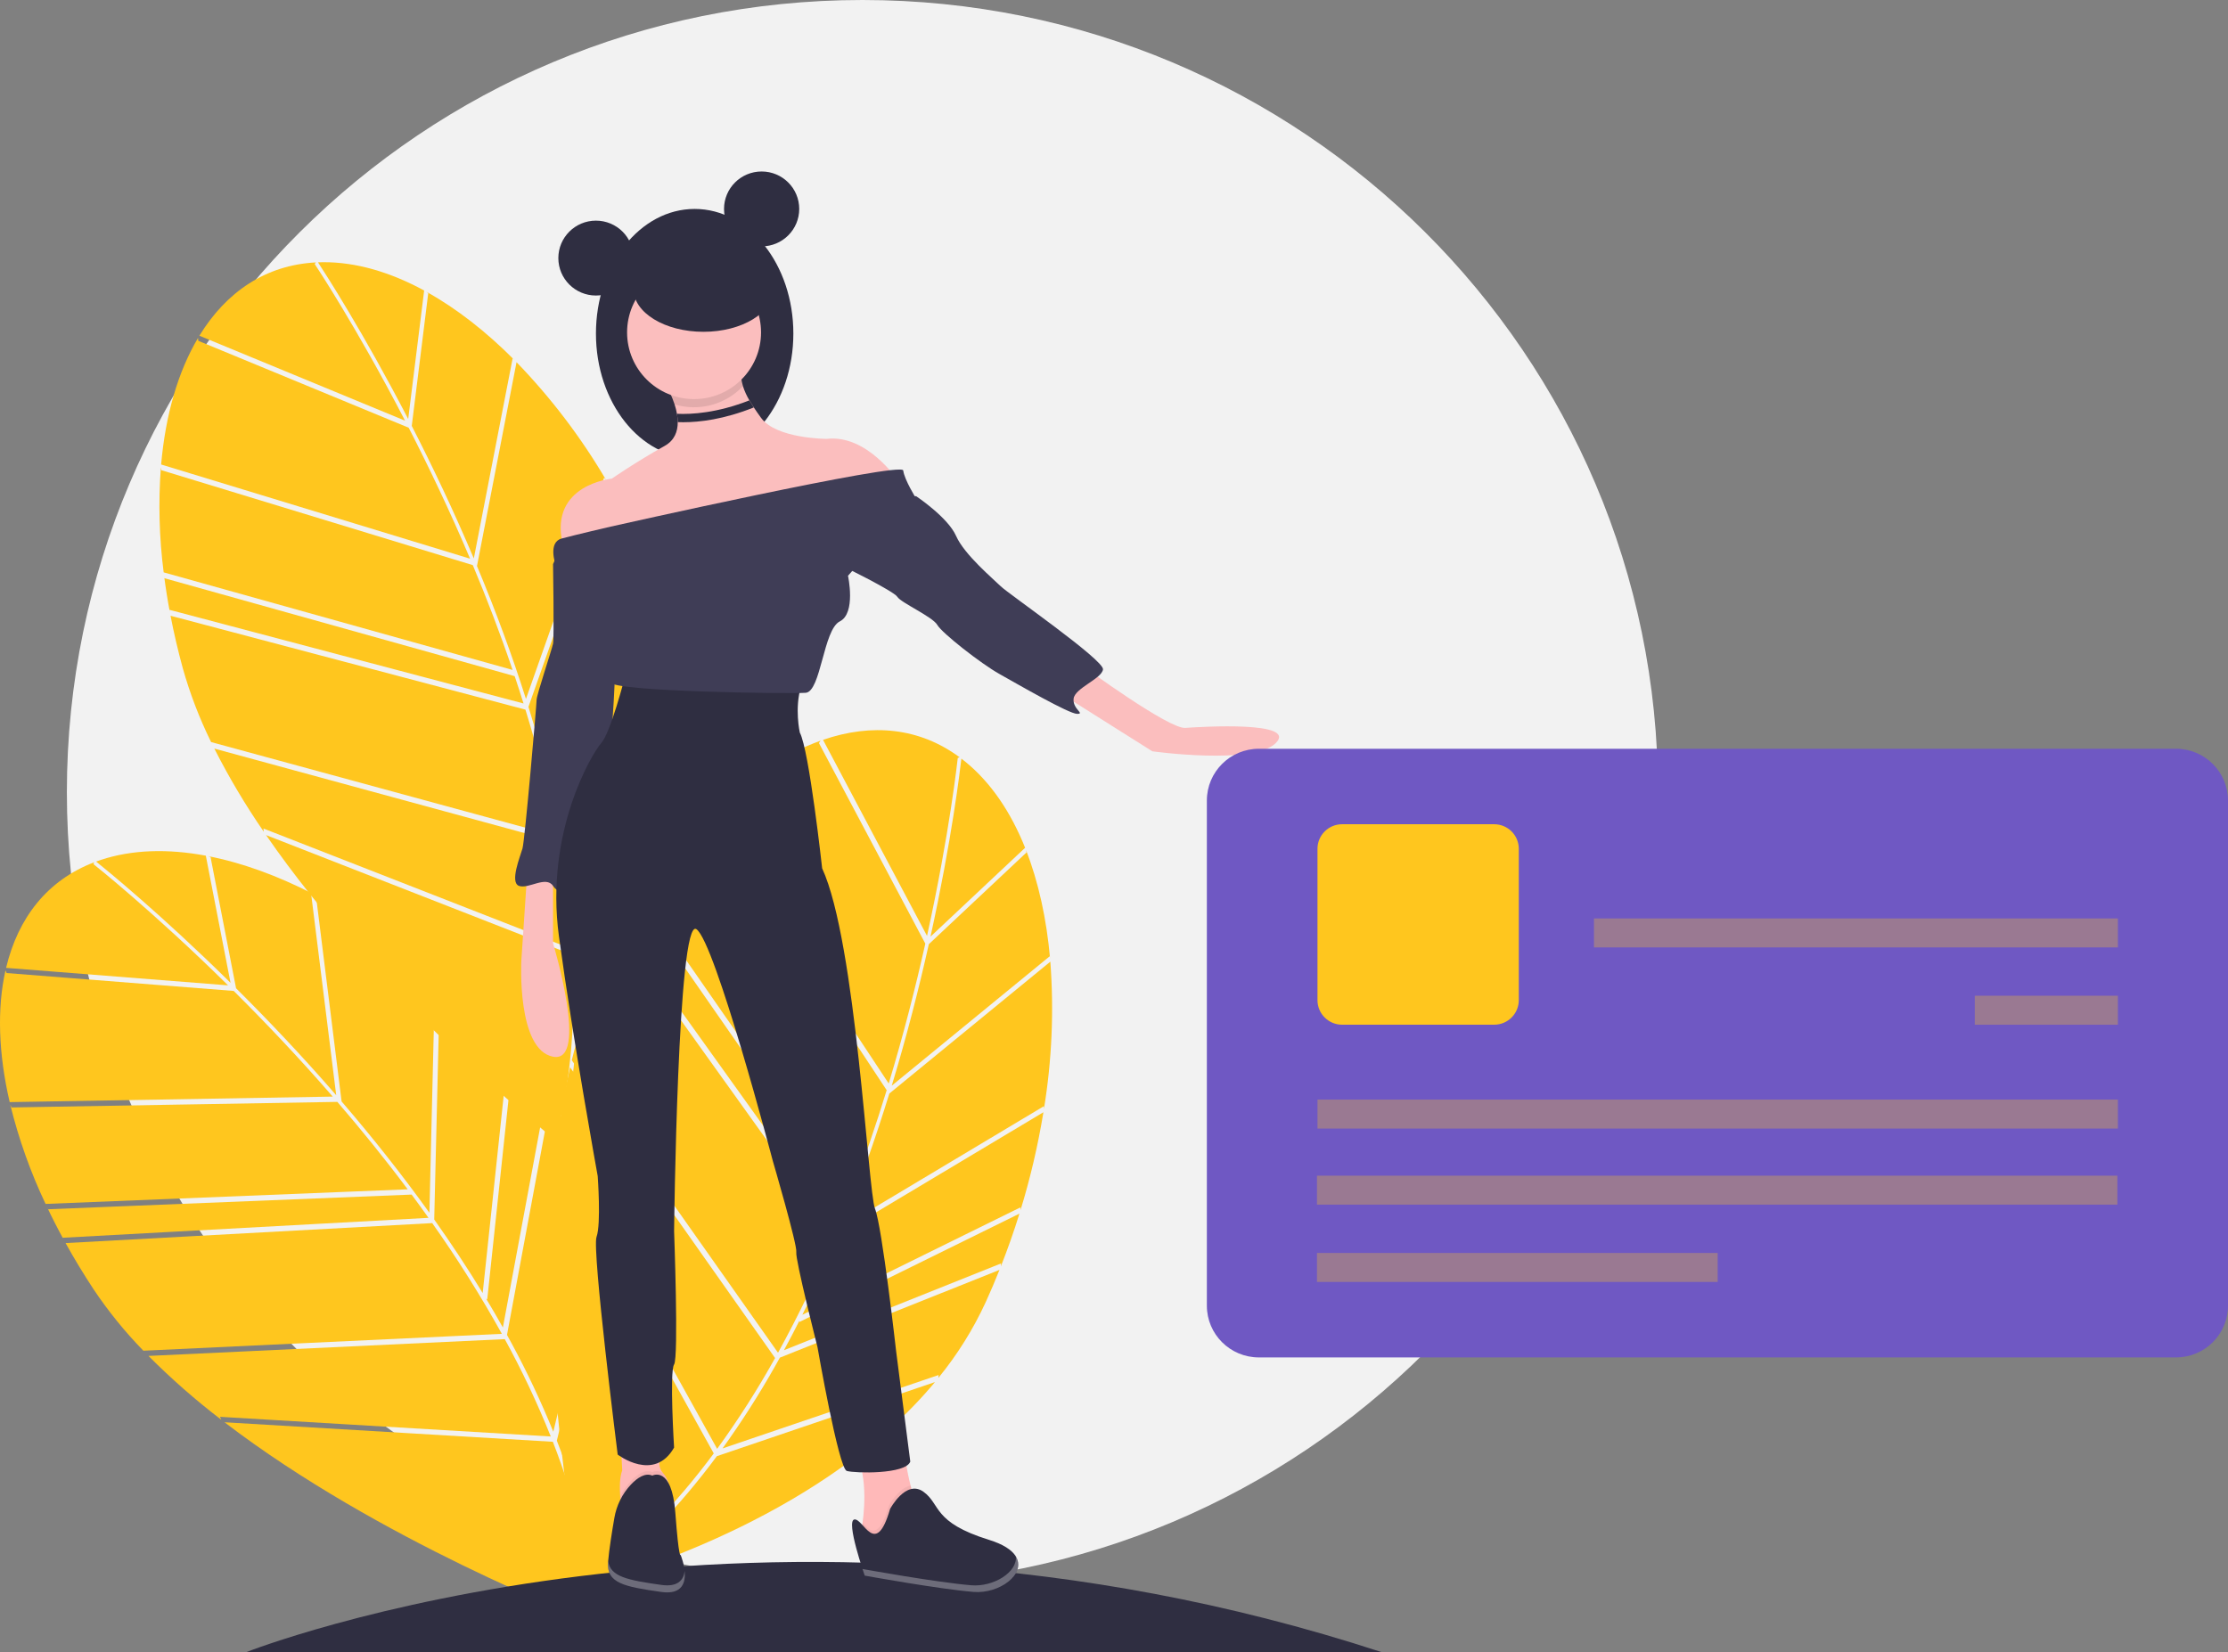 <svg width="329" height="244" viewBox="0 0 329 244" fill="none" xmlns="http://www.w3.org/2000/svg">
<rect x="0" y="0" width="329" height="244" fill="#808080" stroke="none"/>
<g clip-path="url(#clip0)">
<path d="M127.353 234.012C192.235 234.012 244.831 181.626 244.831 117.006C244.831 52.385 192.235 0 127.353 0C62.472 0 9.875 52.385 9.875 117.006C9.875 181.626 62.472 234.012 127.353 234.012Z" fill="#F2F2F2"/>
<path d="M63.235 43.312L60.803 62.904C63.789 68.724 66.951 75.341 69.967 82.478L75.696 52.935L75.985 53.198C71.797 48.977 67.391 45.541 62.941 43.076L63.235 43.312Z" fill="#FFC61E"/>
<path d="M60.277 61.884L62.634 42.906C57.627 40.184 52.57 38.697 47.707 38.724C47.454 38.726 47.204 38.734 46.955 38.744C47.931 40.231 53.605 48.997 60.277 61.884Z" fill="#FFC61E"/>
<path d="M99.209 92.452L99.471 92.805C98.601 90.168 97.641 87.585 96.593 85.056L81.82 118.018L81.693 117.861C82.067 119.483 82.412 121.089 82.727 122.68L99.209 92.452Z" fill="#FFC61E"/>
<path d="M89.205 70.548L89.484 70.862C85.785 64.574 81.351 58.744 76.275 53.495L70.436 83.6C73.233 90.302 75.642 96.844 77.665 103.226L89.205 70.548Z" fill="#FFC61E"/>
<path d="M23.757 69.006C23.369 74.183 23.506 79.385 24.168 84.534L75.692 98.944C73.826 93.444 71.817 88.239 69.818 83.466L23.819 69.44L23.757 69.006Z" fill="#FFC61E"/>
<path d="M25.099 90.501L25.029 90.067L77.307 103.897C76.882 102.537 76.447 101.193 76.002 99.864L24.288 85.4L24.221 84.966C24.453 86.781 24.745 88.626 25.099 90.501Z" fill="#FFC61E"/>
<path d="M96.119 84.234L96.39 84.569C94.472 79.993 92.247 75.552 89.729 71.274L78.033 104.394C79.358 108.658 80.503 112.833 81.469 116.921L96.119 84.234Z" fill="#FFC61E"/>
<path d="M85.118 141.028C85.652 150.485 84.96 159.221 83.044 167.139C87.106 161.349 102.922 137.188 102.918 112.136L85.118 141.028Z" fill="#FFC61E"/>
<path d="M31.652 110.562C33.808 114.814 36.247 118.917 38.954 122.844L38.905 122.367L84.455 140.165C84.107 134.875 83.44 129.612 82.459 124.402L31.652 110.562Z" fill="#FFC61E"/>
<path d="M59.814 62.132C52.593 48.19 46.559 39.126 46.472 38.996L46.639 38.757C39.258 39.142 33.409 43.092 29.442 49.584L59.814 62.132Z" fill="#FFC61E"/>
<path d="M82.963 123.912C83.057 124.406 83.154 124.901 83.242 125.392C84.097 130.097 84.694 134.844 85.03 139.613L102.661 110.995L102.91 111.347C102.872 106.937 102.274 102.549 101.129 98.288C100.671 96.616 100.176 94.961 99.642 93.324L82.963 123.912Z" fill="#FFC61E"/>
<path d="M69.417 82.514C66.43 75.461 63.302 68.923 60.35 63.171L29.281 50.336L29.242 49.91C26.306 54.857 24.441 61.234 23.793 68.602L69.417 82.514Z" fill="#FFC61E"/>
<path d="M84.506 141.005L39.29 123.337C55.514 146.889 80.422 167.096 82.014 168.376C84.375 159.635 85.025 150.35 84.506 141.005Z" fill="#FFC61E"/>
<path d="M82.27 123.517L82.286 123.488C81.058 117.181 79.49 110.945 77.588 104.806L25.182 90.942C25.672 93.481 26.276 96.065 26.993 98.695C28.05 102.448 29.449 106.098 31.173 109.598L82.27 123.517Z" fill="#FFC61E"/>
<path d="M151.577 125.904L137.157 139.448C135.729 145.828 133.928 152.933 131.681 160.345L155.011 141.231L155.066 141.618C154.543 135.706 153.35 130.261 151.501 125.535L151.577 125.904Z" fill="#FFC61E"/>
<path d="M137.405 138.329L151.374 125.209C149.261 119.933 146.318 115.575 142.555 112.506C142.36 112.347 142.162 112.194 141.963 112.043C141.763 113.809 140.52 124.165 137.405 138.329Z" fill="#FFC61E"/>
<path d="M147.815 186.603L147.791 187.041C148.81 184.458 149.725 181.859 150.537 179.245L118.05 195.247L118.053 195.046C117.302 196.533 116.539 197.989 115.763 199.414L147.815 186.603Z" fill="#FFC61E"/>
<path d="M154.138 163.379L154.152 163.798C155.329 156.604 155.647 149.298 155.099 142.03L131.324 161.508C129.185 168.446 126.852 175.016 124.323 181.216L154.138 163.379Z" fill="#FFC61E"/>
<path d="M104.718 120.615C101.103 124.355 97.878 128.449 95.09 132.835L125.545 176.665C127.63 171.242 129.416 165.957 130.933 161.012L104.488 120.988L104.718 120.615Z" fill="#FFC61E"/>
<path d="M91.986 138.022L92.21 137.643L123.617 181.505C124.161 180.188 124.687 178.876 125.195 177.57L94.628 133.579L94.854 133.201C93.871 134.746 92.914 136.353 91.986 138.022Z" fill="#FFC61E"/>
<path d="M150.698 178.311L150.692 178.741C152.146 173.999 153.276 169.164 154.076 164.27L123.858 182.349C122.148 186.474 120.356 190.418 118.482 194.18L150.698 178.311Z" fill="#FFC61E"/>
<path d="M105.855 215.065C100.209 222.687 94.083 228.977 87.537 233.857C94.372 231.978 122.026 223.417 138.066 204.12L105.855 215.065Z" fill="#FFC61E"/>
<path d="M84.186 157.635C83.123 162.28 82.374 166.99 81.944 171.734L82.212 171.335L105.897 213.979C109.016 209.684 111.873 205.206 114.454 200.57L84.186 157.635Z" fill="#FFC61E"/>
<path d="M136.891 138.226C140.257 122.9 141.414 112.086 141.43 111.931L141.712 111.853C135.781 107.46 128.746 106.787 121.534 109.267L136.891 138.226Z" fill="#FFC61E"/>
<path d="M115.156 200.513C114.912 200.953 114.669 201.396 114.423 201.83C112.069 205.997 109.488 210.032 106.693 213.919L138.599 203.078L138.565 203.507C141.361 200.086 143.71 196.327 145.556 192.318C146.275 190.739 146.953 189.15 147.59 187.55L115.156 200.513Z" fill="#FFC61E"/>
<path d="M131.233 160.024C133.45 152.694 135.228 145.672 136.638 139.367L120.928 109.744L121.17 109.392C115.741 111.336 110.221 115.063 105.003 120.326L131.233 160.024Z" fill="#FFC61E"/>
<path d="M105.398 214.658L81.888 172.327C79.3 200.773 85.545 232.159 85.951 234.156C93.367 228.924 99.814 222.186 105.398 214.658Z" fill="#FFC61E"/>
<path d="M114.875 199.769L114.906 199.756C117.999 194.119 120.785 188.319 123.251 182.384L91.767 138.414C90.519 140.681 89.329 143.055 88.197 145.536C86.608 149.098 85.348 152.798 84.434 156.588L114.875 199.769Z" fill="#FFC61E"/>
<path d="M31.091 126.579L34.858 145.96C39.504 150.576 44.565 155.895 49.648 161.754L45.928 131.894L46.285 132.055C40.992 129.33 35.736 127.419 30.738 126.445L31.091 126.579Z" fill="#FFC61E"/>
<path d="M34.041 145.152L30.393 126.377C24.787 125.33 19.516 125.473 14.9 126.996C14.659 127.075 14.424 127.16 14.19 127.246C15.58 128.359 23.697 134.949 34.041 145.152Z" fill="#FFC61E"/>
<path d="M80.554 162.237L80.912 162.492C79.266 160.252 77.552 158.091 75.77 156.008L71.95 191.904L71.781 191.794C72.64 193.222 73.466 194.643 74.259 196.059L80.554 162.237Z" fill="#FFC61E"/>
<path d="M64.242 144.485L64.605 144.698C59.135 139.857 53.109 135.677 46.652 132.248L50.443 162.676C55.182 168.189 59.504 173.669 63.408 179.116L64.242 144.485Z" fill="#FFC61E"/>
<path d="M1.52 163.167C2.757 168.21 4.503 173.116 6.73 177.809L60.203 175.651C56.721 170.995 53.195 166.663 49.813 162.739L1.714 163.561L1.52 163.167Z" fill="#FFC61E"/>
<path d="M9.467 183.197L9.266 182.805L63.276 179.864C62.45 178.702 61.619 177.557 60.783 176.43L7.113 178.595L6.914 178.203C7.698 179.858 8.549 181.522 9.467 183.197Z" fill="#FFC61E"/>
<path d="M75.065 155.373L75.427 155.608C72.183 151.847 68.688 148.307 64.966 145.014L64.121 180.113C66.704 183.76 69.089 187.379 71.277 190.969L75.065 155.373Z" fill="#FFC61E"/>
<path d="M82.228 212.772C85.67 221.602 87.724 230.123 88.359 238.242C90.424 231.486 97.968 203.639 90.189 179.815L82.228 212.772Z" fill="#FFC61E"/>
<path d="M21.924 200.258C25.294 203.638 28.888 206.79 32.681 209.691L32.486 209.252L81.329 212.156C79.356 207.233 77.089 202.432 74.539 197.779L21.924 200.258Z" fill="#FFC61E"/>
<path d="M33.678 145.529C22.483 134.494 13.932 127.731 13.809 127.634L13.893 127.355C6.993 129.993 2.657 135.551 0.899 142.946L33.678 145.529Z" fill="#FFC61E"/>
<path d="M74.866 197.158C75.109 197.599 75.355 198.04 75.591 198.48C77.864 202.691 79.905 207.022 81.705 211.454L89.591 178.81L89.937 179.068C88.532 174.885 86.601 170.896 84.19 167.196C83.236 165.747 82.251 164.326 81.236 162.933L74.866 197.158Z" fill="#FFC61E"/>
<path d="M49.136 161.958C44.106 156.169 39.103 150.915 34.511 146.353L0.98 143.711L0.81 143.318C-0.447 148.927 -0.242 155.565 1.429 162.773L49.136 161.958Z" fill="#FFC61E"/>
<path d="M81.639 212.939L33.153 210.056C55.893 227.461 85.852 239.01 87.763 239.737C87.296 230.697 85.033 221.667 81.639 212.939Z" fill="#FFC61E"/>
<path d="M74.085 196.996L74.091 196.963C70.966 191.343 67.539 185.895 63.825 180.643L9.683 183.591C10.937 185.854 12.313 188.126 13.811 190.407C15.982 193.651 18.445 196.691 21.17 199.489L74.085 196.996Z" fill="#FFC61E"/>
<path d="M36.38 244C36.38 244 112.311 214.035 204.001 244H36.38Z" fill="#2F2E41"/>
<path d="M91.584 221.01C91.642 221.812 91.742 222.611 91.882 223.402C91.882 223.402 98.416 227.828 98.939 222.882C99.278 219.659 98.51 218.204 97.93 217.582L97.921 217.572C97.572 217.205 97.375 216.72 97.37 216.215V210.387L91.62 212.209L91.882 217.155C91.495 218.183 91.49 219.719 91.584 221.01Z" fill="#FFB9B9"/>
<path opacity="0.05" d="M91.584 221.01C91.643 221.812 91.742 222.61 91.882 223.402C91.882 223.402 98.416 227.828 98.939 222.882C99.278 219.659 98.51 218.204 97.93 217.582C97.703 217.411 97.434 217.305 97.151 217.276C96.868 217.247 96.582 217.295 96.325 217.415C95.28 216.952 94.13 217.725 93.178 218.724C92.534 219.401 91.996 220.172 91.584 221.01Z" fill="black"/>
<path d="M96.325 217.936C96.325 217.936 99.2 216.374 99.723 223.403C100.246 230.431 100.507 229.65 100.507 229.65C100.507 229.65 103.121 235.898 97.632 235.117C92.144 234.336 89.53 233.815 89.791 230.691C89.949 228.809 90.391 226.075 90.718 224.2C91.029 222.342 91.885 220.618 93.177 219.244C94.131 218.244 95.28 217.473 96.325 217.936Z" fill="#2F2E41"/>
<path d="M127.03 226.871L130.026 228.31C130.026 228.31 139.387 229.741 136.418 224.432C135.559 222.846 134.903 221.158 134.466 219.409C133.84 216.973 133.493 214.475 133.429 211.961L125.51 213.061C128.092 216.486 127.765 222.043 127.365 224.953C127.204 226.126 127.03 226.871 127.03 226.871Z" fill="#FFB9B9"/>
<path opacity="0.05" d="M127.03 226.871L130.027 228.31C130.027 228.31 139.388 229.741 136.418 224.432C135.559 222.846 134.903 221.158 134.466 219.409C132.648 219.758 131.264 222.365 131.264 222.365C129.798 227.436 128.478 226.169 127.366 224.954C127.204 226.127 127.03 226.871 127.03 226.871Z" fill="black"/>
<path d="M131.436 222.856C131.436 222.856 133.77 218.46 136.359 220.317C138.948 222.173 137.664 224.826 146.05 227.424C154.435 230.022 148.893 235.534 143.763 235.113C138.632 234.692 127.692 232.706 127.692 232.706C127.692 232.706 124.848 224.597 126.168 224.413C127.488 224.23 129.31 230.214 131.436 222.856Z" fill="#2F2E41"/>
<path opacity="0.3" d="M143.418 234.13C146.749 234.403 150.252 232.176 150.006 229.868C151.598 232.474 147.568 235.425 143.763 235.113C138.632 234.692 127.692 232.707 127.692 232.707C127.692 232.707 127.559 232.325 127.363 231.726C127.681 231.784 138.364 233.715 143.418 234.13Z" fill="white"/>
<path opacity="0.3" d="M89.805 230.541C90.106 232.883 92.714 233.375 97.632 234.075C100.133 234.431 100.95 233.327 101.1 232.02C101.263 233.694 100.786 235.565 97.632 235.116C92.144 234.335 89.53 233.815 89.791 230.691C89.795 230.642 89.8 230.591 89.805 230.541Z" fill="white"/>
<path d="M77.849 128.935L76.982 141.897C76.982 141.897 76.288 155.031 81.667 156.068C87.046 157.105 81.667 139.304 81.667 139.304V127.552L77.849 128.935Z" fill="#FBBEBE"/>
<path d="M82.361 81.754L81.667 83.31C81.667 83.31 81.841 94.197 81.667 95.061C81.494 95.926 79.238 102.666 79.238 103.357C79.238 104.048 77.503 124.096 77.156 125.306C76.809 126.515 75.247 130.317 76.635 130.836C78.023 131.354 80.626 129.28 81.667 130.836C82.708 132.391 83.576 130.836 83.576 130.317C83.576 129.799 83.923 119.948 86.005 117.183C88.088 114.418 89.996 108.196 90.343 106.986C90.69 105.777 91.211 88.321 91.384 87.976C91.558 87.63 90.69 82.964 90.69 82.964L82.361 81.754Z" fill="#3F3D56"/>
<path d="M92.252 100.073C92.252 100.073 90.169 108.196 88.781 109.752C87.393 111.307 80.452 122.886 82.535 138.267C84.617 153.649 88.261 173.696 88.261 173.696C88.261 173.696 88.781 180.782 88.087 182.683C87.393 184.584 91.211 214.828 91.211 214.828C91.211 214.828 96.59 218.976 99.54 213.791C99.54 213.791 98.846 202.557 99.54 201.521C100.234 200.484 99.54 181.819 99.54 181.819C99.54 181.819 100.06 135.329 102.836 137.23C105.613 139.131 114.115 171.449 114.115 171.449C114.115 171.449 117.759 183.893 117.586 184.93C117.412 185.966 120.709 198.928 120.709 198.928C120.709 198.928 123.832 216.902 125.047 217.247C126.262 217.593 133.723 217.766 134.417 215.865L132.335 199.62C132.335 199.62 130.253 181.127 129.212 178.535C128.17 175.943 126.435 139.131 121.403 128.244C121.403 128.244 119.494 110.789 118.106 108.196C118.106 108.196 117.292 104.635 118.297 101.31C118.297 101.31 94.16 101.456 92.252 100.073Z" fill="#2F2E41"/>
<path d="M102.576 67.669C110.626 67.669 117.152 59.429 117.152 49.264C117.152 39.098 110.626 30.858 102.576 30.858C94.526 30.858 88.001 39.098 88.001 49.264C88.001 59.429 94.526 67.669 102.576 67.669Z" fill="#2F2E41"/>
<path d="M132.508 70.866L130.253 75.705L103.531 83.482C103.531 83.482 84.964 88.84 83.055 80.199C81.147 71.558 90.343 70.693 90.343 70.693C90.343 70.693 93.813 68.274 98.151 65.854C99.602 65.044 100.083 63.732 100.079 62.344C100.076 61.932 100.037 61.52 99.963 61.114C99.879 60.645 99.763 60.181 99.616 59.728C99.249 58.608 98.757 57.533 98.151 56.522C98.151 56.522 109.604 52.029 109.43 54.448C109.357 55.32 109.451 56.197 109.708 57.033C109.945 57.766 110.264 58.469 110.661 59.13C110.855 59.463 111.072 59.809 111.313 60.175C111.625 60.651 111.981 61.157 112.38 61.707C114.636 64.817 122.097 64.817 122.097 64.817C127.997 64.126 132.508 70.866 132.508 70.866Z" fill="#FBBEBE"/>
<path d="M160.098 98.518C160.098 98.518 172.591 107.678 175.021 107.505C177.45 107.332 191.679 106.468 188.382 109.752C185.085 113.035 170.162 110.961 170.162 110.961L156.454 102.32L160.098 98.518Z" fill="#FBBEBE"/>
<path opacity="0.1" d="M109.708 57.033C108.445 58.376 106.831 59.339 105.048 59.815C103.264 60.291 101.383 60.261 99.616 59.728C99.249 58.608 98.757 57.533 98.151 56.522C98.151 56.522 109.604 52.029 109.43 54.448C109.357 55.32 109.451 56.197 109.708 57.033Z" fill="black"/>
<path d="M102.489 58.942C107.952 58.942 112.38 54.531 112.38 49.091C112.38 43.65 107.952 39.24 102.489 39.24C97.027 39.24 92.599 43.65 92.599 49.091C92.599 54.531 97.027 58.942 102.489 58.942Z" fill="#FBBEBE"/>
<path d="M90.169 77.779C90.169 77.779 133.202 68.101 133.376 69.484C133.549 70.866 135.285 73.632 135.285 73.632L125.22 85.038C125.22 85.038 126.435 90.568 124.006 91.778C121.576 92.988 121.229 102.147 118.974 102.32C116.718 102.493 90.343 102.147 90.169 100.765C89.996 99.382 90.863 98.518 90.169 98.172C89.475 97.827 88.434 97.827 89.302 96.099C90.169 94.37 90.169 87.112 90.169 87.112L82.014 83.31C82.014 83.31 80.895 80.089 82.93 79.539C84.964 78.989 90.169 77.779 90.169 77.779Z" fill="#3F3D56"/>
<path d="M133.723 73.286H135.285C135.285 73.286 139.97 76.397 141.185 79.162C142.399 81.927 146.737 85.556 147.778 86.593C148.819 87.63 163.048 97.481 162.875 98.864C162.701 100.246 158.71 101.629 158.537 103.184C158.363 104.74 160.272 105.431 159.057 105.431C157.842 105.431 150.381 101.11 147.605 99.555C144.828 98 139.102 93.506 138.408 92.296C137.714 91.087 133.029 89.013 132.509 88.149C131.988 87.284 123.833 83.31 123.833 83.31L133.723 73.286Z" fill="#3F3D56"/>
<path d="M88 43.647C91.067 43.647 93.553 41.171 93.553 38.116C93.553 35.062 91.067 32.586 88 32.586C84.934 32.586 82.448 35.062 82.448 38.116C82.448 41.171 84.934 43.647 88 43.647Z" fill="#2F2E41"/>
<path d="M112.467 36.388C115.533 36.388 118.019 33.912 118.019 30.858C118.019 27.803 115.533 25.327 112.467 25.327C109.4 25.327 106.914 27.803 106.914 30.858C106.914 33.912 109.4 36.388 112.467 36.388Z" fill="#2F2E41"/>
<path d="M103.878 49.004C109.58 49.004 114.202 46.18 114.202 42.696C114.202 39.212 109.58 36.388 103.878 36.388C98.176 36.388 93.553 39.212 93.553 42.696C93.553 46.18 98.176 49.004 103.878 49.004Z" fill="#2F2E41"/>
<path d="M110.66 59.13C105.902 60.995 102.142 61.216 99.963 61.114C100.037 61.52 100.076 61.932 100.079 62.344C100.332 62.355 100.605 62.36 100.895 62.36C103.301 62.36 106.897 61.943 111.313 60.175L110.66 59.13Z" fill="#2F2E41"/>
<path d="M321.323 110.585H185.889C181.65 110.585 178.213 114.008 178.213 118.23V192.834C178.213 197.056 181.65 200.479 185.889 200.479H321.323C325.563 200.479 329 197.056 329 192.834V118.23C329 114.008 325.563 110.585 321.323 110.585Z" fill="#6F58C3"/>
<path opacity="0.3" d="M312.665 173.636H194.471V177.917H312.665V173.636Z" fill="#FFC61E"/>
<path opacity="0.3" d="M312.742 162.399H194.547V166.68H312.742V162.399Z" fill="#FFC61E"/>
<path opacity="0.3" d="M312.742 147.06H291.61V151.341H312.742V147.06Z" fill="#FFC61E"/>
<path opacity="0.3" d="M312.742 135.645H235.378V139.926H312.742V135.645Z" fill="#FFC61E"/>
<path opacity="0.3" d="M253.645 185.051H194.471V189.332H253.645V185.051Z" fill="#FFC61E"/>
<path d="M220.634 121.732H198.188C196.177 121.732 194.547 123.356 194.547 125.359V147.714C194.547 149.717 196.177 151.341 198.188 151.341H220.634C222.645 151.341 224.275 149.717 224.275 147.714V125.359C224.275 123.356 222.645 121.732 220.634 121.732Z" fill="#FFC61E"/>
</g>
<defs>
<clipPath id="clip0">
<rect width="329" height="244" fill="white"/>
</clipPath>
</defs>
</svg>
